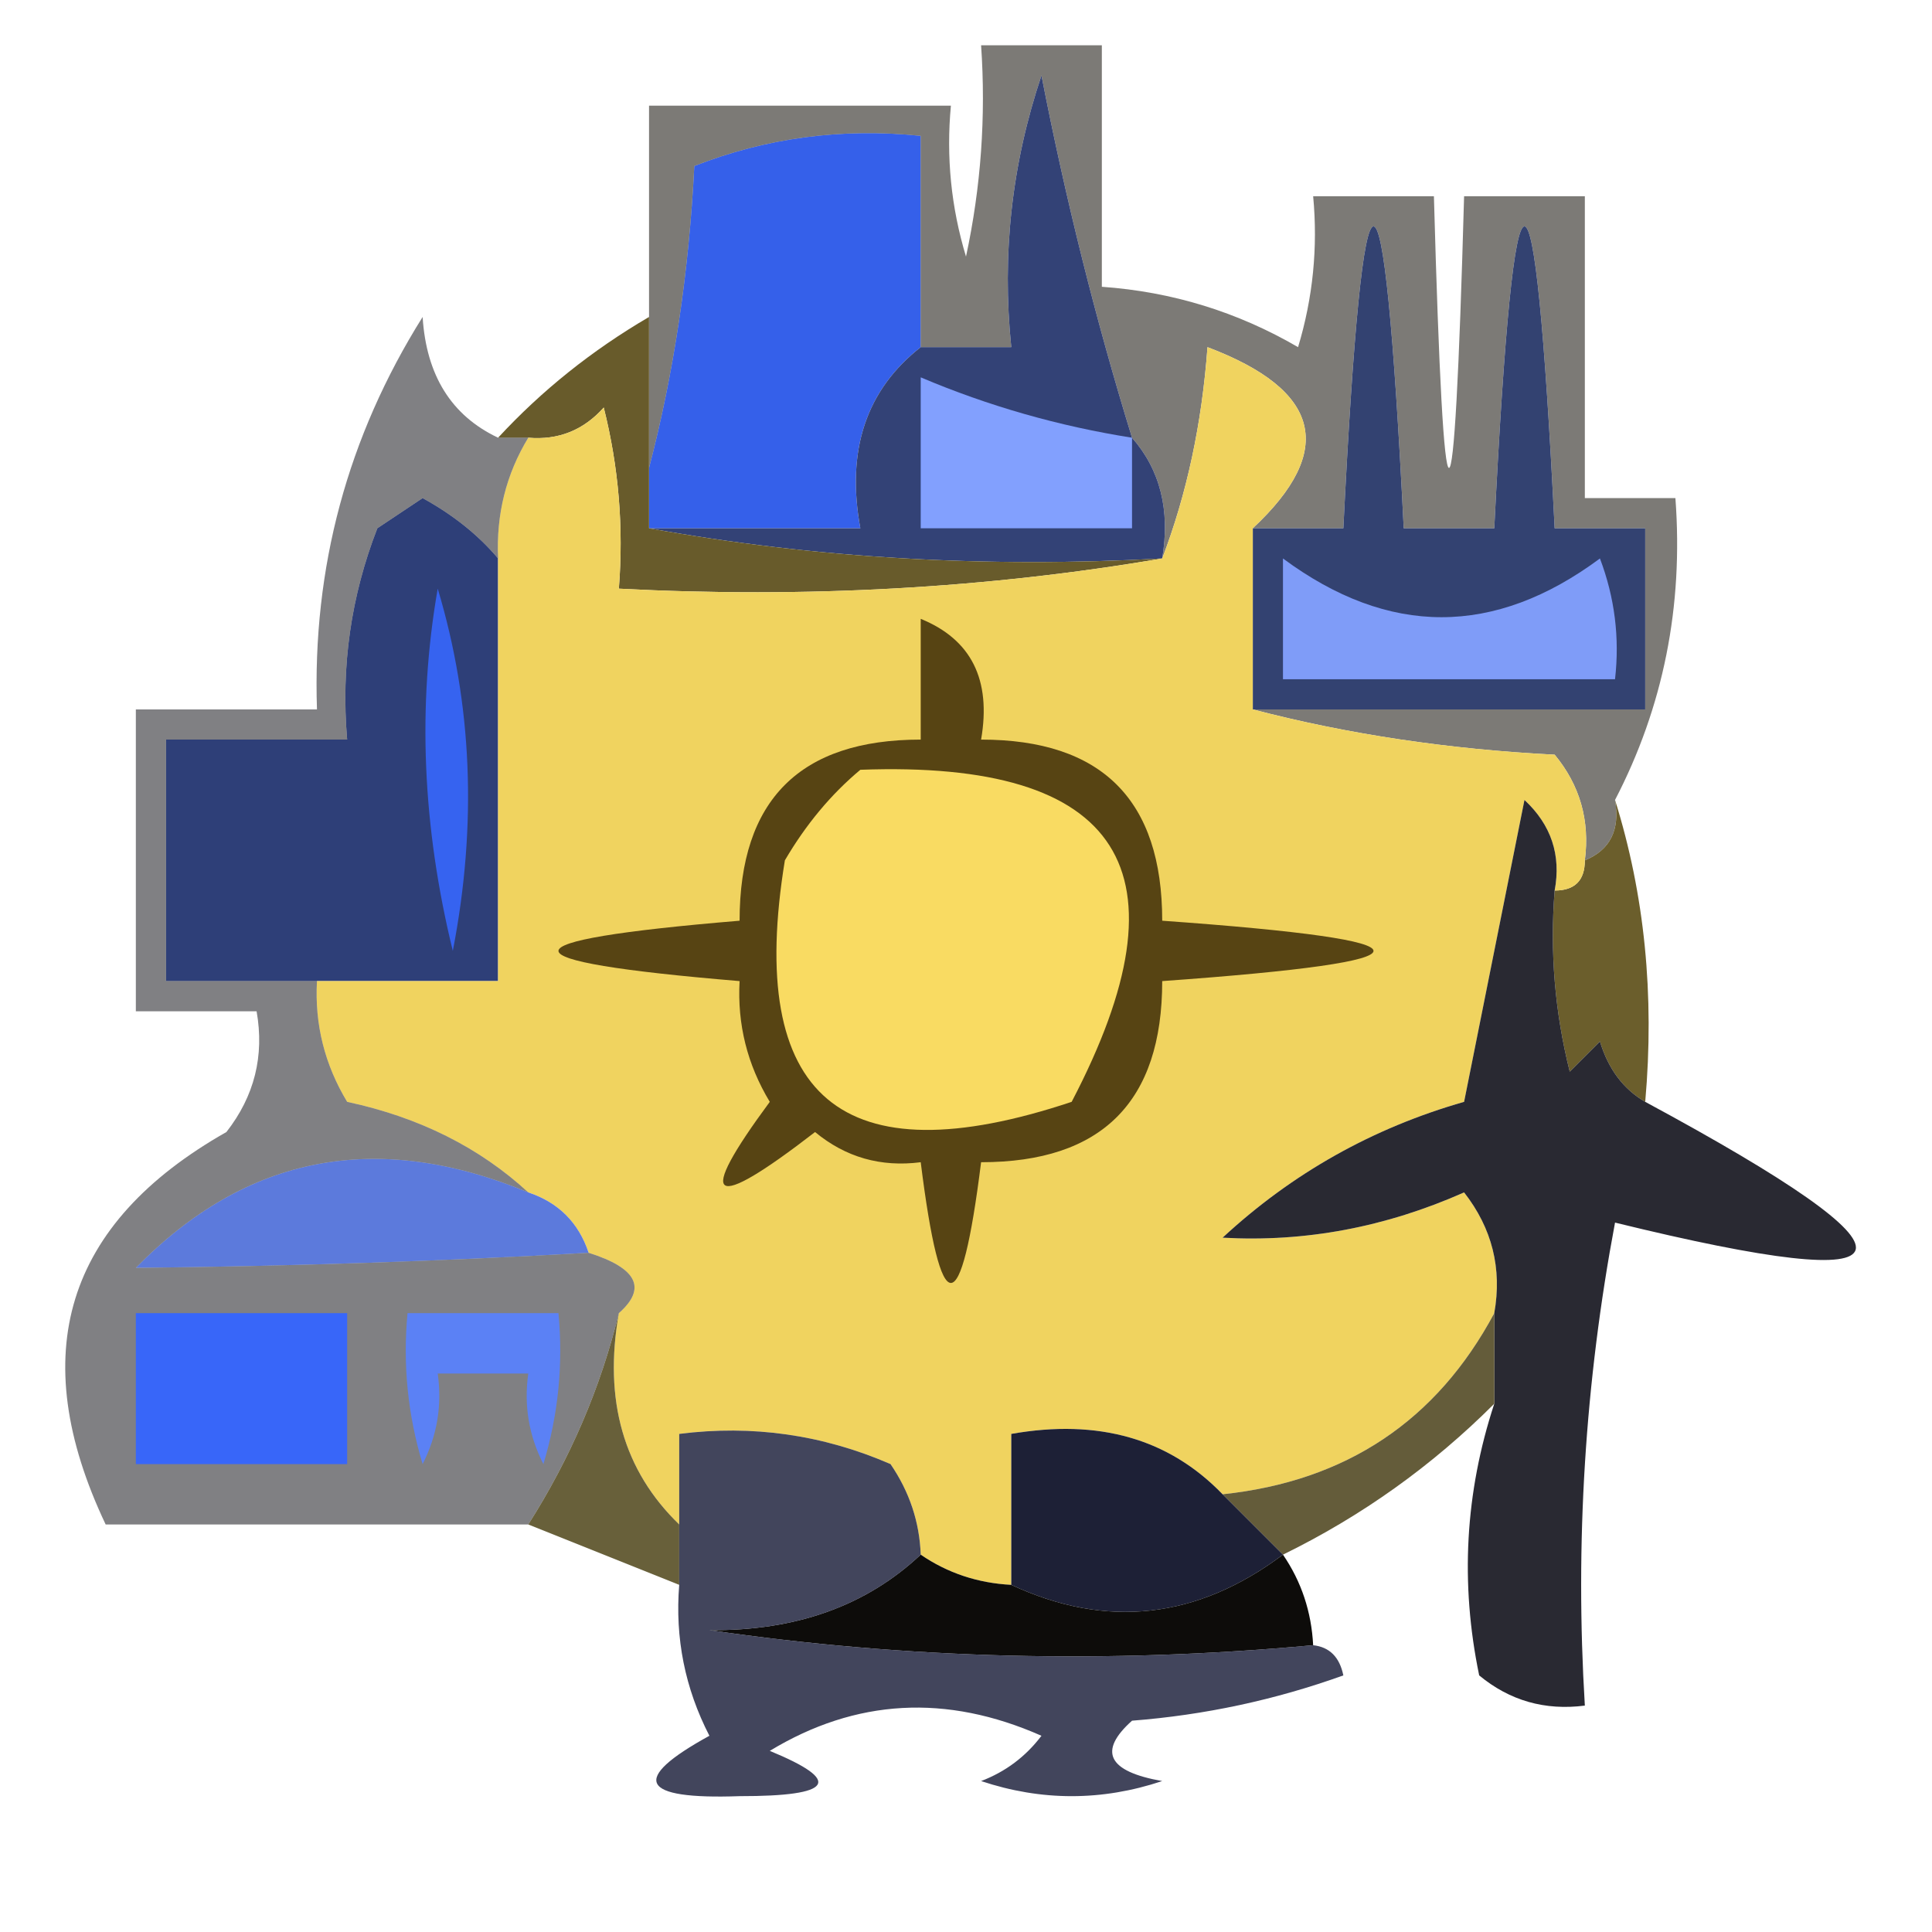 <?xml version="1.0" encoding="UTF-8"?>
<!DOCTYPE svg PUBLIC "-//W3C//DTD SVG 1.1//EN" "http://www.w3.org/Graphics/SVG/1.1/DTD/svg11.dtd">
<svg xmlns="http://www.w3.org/2000/svg" version="1.1" width="64px" height="64px" style="shape-rendering:geometricPrecision; text-rendering:geometricPrecision; image-rendering:optimizeQuality; fill-rule:evenodd; clip-rule:evenodd" xmlns:xlink="http://www.w3.org/1999/xlink">
<g><path style="opacity:1" fill="#3560ea" d="M 30.5,11.5 C 28.692,12.918 28.025,14.918 28.5,17.5C 26.167,17.5 23.833,17.5 21.5,17.5C 21.5,16.833 21.5,16.167 21.5,15.5C 22.321,12.359 22.821,9.025 23,5.5C 25.381,4.565 27.881,4.232 30.5,4.5C 30.5,6.833 30.5,9.167 30.5,11.5 Z"/></g>
<g><path style="opacity:0.584" fill="#1f1c15" d="M 53.5,26.5 C 53.672,27.492 53.338,28.158 52.5,28.5C 52.67,27.178 52.337,26.011 51.5,25C 47.975,24.821 44.641,24.321 41.5,23.5C 45.833,23.5 50.167,23.5 54.5,23.5C 54.5,21.5 54.5,19.5 54.5,17.5C 53.5,17.5 52.5,17.5 51.5,17.5C 50.833,4.167 50.167,4.167 49.5,17.5C 48.5,17.5 47.5,17.5 46.5,17.5C 45.833,4.167 45.167,4.167 44.5,17.5C 43.5,17.5 42.5,17.5 41.5,17.5C 44.262,14.923 43.762,12.923 40,11.5C 39.814,14.036 39.314,16.369 38.5,18.5C 38.768,16.901 38.434,15.568 37.5,14.5C 36.299,10.601 35.299,6.601 34.5,2.5C 33.516,5.428 33.183,8.428 33.5,11.5C 32.5,11.5 31.5,11.5 30.5,11.5C 30.5,9.167 30.5,6.833 30.5,4.5C 27.881,4.232 25.381,4.565 23,5.5C 22.821,9.025 22.321,12.359 21.5,15.5C 21.5,13.833 21.5,12.167 21.5,10.5C 21.5,8.167 21.5,5.833 21.5,3.5C 24.833,3.5 28.167,3.5 31.5,3.5C 31.34,5.199 31.506,6.866 32,8.5C 32.497,6.19 32.663,3.857 32.5,1.5C 33.833,1.5 35.167,1.5 36.5,1.5C 36.5,4.167 36.5,6.833 36.5,9.5C 38.827,9.665 40.993,10.331 43,11.5C 43.493,9.866 43.66,8.199 43.5,6.5C 44.833,6.5 46.167,6.5 47.5,6.5C 47.833,18.5 48.167,18.5 48.5,6.5C 49.833,6.5 51.167,6.5 52.5,6.5C 52.5,9.833 52.5,13.167 52.5,16.5C 53.5,16.5 54.5,16.5 55.5,16.5C 55.768,20.083 55.101,23.416 53.5,26.5 Z"/></g>
<g><path style="opacity:1" fill="#334276" d="M 37.5,14.5 C 38.434,15.568 38.768,16.901 38.5,18.5C 32.642,18.822 26.975,18.489 21.5,17.5C 23.833,17.5 26.167,17.5 28.5,17.5C 28.025,14.918 28.692,12.918 30.5,11.5C 31.5,11.5 32.5,11.5 33.5,11.5C 33.183,8.428 33.516,5.428 34.5,2.5C 35.299,6.601 36.299,10.601 37.5,14.5 Z"/></g>
<g><path style="opacity:1" fill="#82a0fe" d="M 37.5,14.5 C 37.5,15.5 37.5,16.5 37.5,17.5C 35.167,17.5 32.833,17.5 30.5,17.5C 30.5,15.833 30.5,14.167 30.5,12.5C 32.737,13.449 35.071,14.116 37.5,14.5 Z"/></g>
<g><path style="opacity:1" fill="#334271" d="M 41.5,23.5 C 41.5,21.5 41.5,19.5 41.5,17.5C 42.5,17.5 43.5,17.5 44.5,17.5C 45.167,4.167 45.833,4.167 46.5,17.5C 47.5,17.5 48.5,17.5 49.5,17.5C 50.167,4.167 50.833,4.167 51.5,17.5C 52.5,17.5 53.5,17.5 54.5,17.5C 54.5,19.5 54.5,21.5 54.5,23.5C 50.167,23.5 45.833,23.5 41.5,23.5 Z"/></g>
<g><path style="opacity:1" fill="#685b2b" d="M 21.5,10.5 C 21.5,12.167 21.5,13.833 21.5,15.5C 21.5,16.167 21.5,16.833 21.5,17.5C 26.975,18.489 32.642,18.822 38.5,18.5C 32.69,19.49 26.69,19.823 20.5,19.5C 20.662,17.473 20.495,15.473 20,13.5C 19.329,14.252 18.496,14.586 17.5,14.5C 17.167,14.5 16.833,14.5 16.5,14.5C 17.945,12.937 19.611,11.604 21.5,10.5 Z"/></g>
<g><path style="opacity:1" fill="#7f9cf8" d="M 42.5,18.5 C 46.004,21.094 49.504,21.094 53,18.5C 53.49,19.793 53.657,21.127 53.5,22.5C 49.833,22.5 46.167,22.5 42.5,22.5C 42.5,21.167 42.5,19.833 42.5,18.5 Z"/></g>
<g><path style="opacity:1" fill="#2e3f78" d="M 16.5,18.5 C 16.5,23.167 16.5,27.833 16.5,32.5C 14.5,32.5 12.5,32.5 10.5,32.5C 8.833,32.5 7.167,32.5 5.5,32.5C 5.5,29.833 5.5,27.167 5.5,24.5C 7.5,24.5 9.5,24.5 11.5,24.5C 11.292,22.08 11.626,19.747 12.5,17.5C 13,17.167 13.5,16.833 14,16.5C 15.011,17.056 15.844,17.722 16.5,18.5 Z"/></g>
<g><path style="opacity:1" fill="#3663f0" d="M 14.5,19.5 C 15.645,23.311 15.812,27.311 15,31.5C 13.99,27.375 13.823,23.375 14.5,19.5 Z"/></g>
<g><path style="opacity:1" fill="#6b5e2c" d="M 53.5,26.5 C 54.479,29.625 54.813,32.958 54.5,36.5C 53.778,36.083 53.278,35.416 53,34.5C 52.667,34.833 52.333,35.167 52,35.5C 51.505,33.527 51.338,31.527 51.5,29.5C 52.167,29.5 52.5,29.167 52.5,28.5C 53.338,28.158 53.672,27.492 53.5,26.5 Z"/></g>
<g><path style="opacity:1" fill="#f0d35f" d="M 41.5,17.5 C 41.5,19.5 41.5,21.5 41.5,23.5C 44.641,24.321 47.975,24.821 51.5,25C 52.337,26.011 52.67,27.178 52.5,28.5C 52.5,29.167 52.167,29.5 51.5,29.5C 51.719,28.325 51.386,27.325 50.5,26.5C 49.833,29.833 49.167,33.167 48.5,36.5C 45.469,37.367 42.803,38.867 40.5,41C 43.232,41.154 45.898,40.654 48.5,39.5C 49.429,40.689 49.762,42.022 49.5,43.5C 47.59,47.068 44.59,49.068 40.5,49.5C 38.721,47.657 36.388,46.99 33.5,47.5C 33.5,49.167 33.5,50.833 33.5,52.5C 32.391,52.443 31.391,52.11 30.5,51.5C 30.461,50.417 30.127,49.417 29.5,48.5C 27.257,47.526 24.924,47.192 22.5,47.5C 22.5,48.5 22.5,49.5 22.5,50.5C 20.657,48.721 19.99,46.388 20.5,43.5C 21.439,42.673 21.105,42.006 19.5,41.5C 19.167,40.5 18.5,39.833 17.5,39.5C 15.884,38.011 13.884,37.011 11.5,36.5C 10.754,35.264 10.421,33.931 10.5,32.5C 12.5,32.5 14.5,32.5 16.5,32.5C 16.5,27.833 16.5,23.167 16.5,18.5C 16.433,17.041 16.766,15.708 17.5,14.5C 18.496,14.586 19.329,14.252 20,13.5C 20.495,15.473 20.662,17.473 20.5,19.5C 26.69,19.823 32.69,19.49 38.5,18.5C 39.314,16.369 39.814,14.036 40,11.5C 43.762,12.923 44.262,14.923 41.5,17.5 Z"/></g>
<g><path style="opacity:1" fill="#574413" d="M 30.5,20.5 C 32.176,21.183 32.843,22.517 32.5,24.5C 36.5,24.5 38.5,26.5 38.5,30.5C 47.833,31.167 47.833,31.833 38.5,32.5C 38.5,36.5 36.5,38.5 32.5,38.5C 31.833,43.833 31.167,43.833 30.5,38.5C 29.178,38.67 28.011,38.337 27,37.5C 23.524,40.186 23.024,39.852 25.5,36.5C 24.754,35.264 24.421,33.931 24.5,32.5C 16.5,31.833 16.5,31.167 24.5,30.5C 24.5,26.5 26.5,24.5 30.5,24.5C 30.5,23.167 30.5,21.833 30.5,20.5 Z"/></g>
<g><path style="opacity:1" fill="#f9db62" d="M 28.5,25.5 C 37.171,25.178 39.504,28.845 35.5,36.5C 27.878,39.042 24.711,36.375 26,28.5C 26.698,27.309 27.531,26.309 28.5,25.5 Z"/></g>
<g><path style="opacity:0.929" fill="#191923" d="M 51.5,29.5 C 51.338,31.527 51.505,33.527 52,35.5C 52.333,35.167 52.667,34.833 53,34.5C 53.278,35.416 53.778,36.083 54.5,36.5C 64.129,41.692 63.796,43.025 53.5,40.5C 52.505,45.792 52.172,51.125 52.5,56.5C 51.178,56.67 50.011,56.337 49,55.5C 48.366,52.445 48.532,49.445 49.5,46.5C 49.5,45.5 49.5,44.5 49.5,43.5C 49.762,42.022 49.429,40.689 48.5,39.5C 45.898,40.654 43.232,41.154 40.5,41C 42.803,38.867 45.469,37.367 48.5,36.5C 49.167,33.167 49.833,29.833 50.5,26.5C 51.386,27.325 51.719,28.325 51.5,29.5 Z"/></g>
<g><path style="opacity:1" fill="#5c7adc" d="M 17.5,39.5 C 18.5,39.833 19.167,40.5 19.5,41.5C 14.612,41.781 9.612,41.947 4.5,42C 8.158,38.258 12.491,37.425 17.5,39.5 Z"/></g>
<g><path style="opacity:0.532" fill="#111118" d="M 16.5,14.5 C 16.833,14.5 17.167,14.5 17.5,14.5C 16.766,15.708 16.433,17.041 16.5,18.5C 15.844,17.722 15.011,17.056 14,16.5C 13.5,16.833 13,17.167 12.5,17.5C 11.626,19.747 11.292,22.08 11.5,24.5C 9.5,24.5 7.5,24.5 5.5,24.5C 5.5,27.167 5.5,29.833 5.5,32.5C 7.167,32.5 8.833,32.5 10.5,32.5C 10.421,33.931 10.754,35.264 11.5,36.5C 13.884,37.011 15.884,38.011 17.5,39.5C 12.491,37.425 8.158,38.258 4.5,42C 9.612,41.947 14.612,41.781 19.5,41.5C 21.105,42.006 21.439,42.673 20.5,43.5C 19.895,45.974 18.895,48.307 17.5,50.5C 12.833,50.5 8.167,50.5 3.5,50.5C 0.825,44.862 2.158,40.529 7.5,37.5C 8.429,36.311 8.762,34.978 8.5,33.5C 7.167,33.5 5.833,33.5 4.5,33.5C 4.5,30.167 4.5,26.833 4.5,23.5C 6.5,23.5 8.5,23.5 10.5,23.5C 10.344,18.803 11.511,14.47 14,10.5C 14.122,12.437 14.955,13.77 16.5,14.5 Z"/></g>
<g><path style="opacity:1" fill="#3866f9" d="M 4.5,43.5 C 6.833,43.5 9.167,43.5 11.5,43.5C 11.5,45.167 11.5,46.833 11.5,48.5C 9.167,48.5 6.833,48.5 4.5,48.5C 4.5,46.833 4.5,45.167 4.5,43.5 Z"/></g>
<g><path style="opacity:1" fill="#5b81f5" d="M 13.5,43.5 C 15.167,43.5 16.833,43.5 18.5,43.5C 18.66,45.199 18.494,46.866 18,48.5C 17.517,47.552 17.351,46.552 17.5,45.5C 16.5,45.5 15.5,45.5 14.5,45.5C 14.649,46.552 14.483,47.552 14,48.5C 13.507,46.866 13.34,45.199 13.5,43.5 Z"/></g>
<g><path style="opacity:0.894" fill="#564d23" d="M 20.5,43.5 C 19.99,46.388 20.657,48.721 22.5,50.5C 22.5,51.167 22.5,51.833 22.5,52.5C 20.833,51.833 19.167,51.167 17.5,50.5C 18.895,48.307 19.895,45.974 20.5,43.5 Z"/></g>
<g><path style="opacity:0.894" fill="#524923" d="M 49.5,43.5 C 49.5,44.5 49.5,45.5 49.5,46.5C 47.445,48.555 45.112,50.221 42.5,51.5C 41.833,50.833 41.167,50.167 40.5,49.5C 44.59,49.068 47.59,47.068 49.5,43.5 Z"/></g>
<g><path style="opacity:1" fill="#1d2036" d="M 40.5,49.5 C 41.167,50.167 41.833,50.833 42.5,51.5C 39.654,53.633 36.654,53.967 33.5,52.5C 33.5,50.833 33.5,49.167 33.5,47.5C 36.388,46.99 38.721,47.657 40.5,49.5 Z"/></g>
<g><path style="opacity:1" fill="#0d0c0a" d="M 30.5,51.5 C 31.391,52.11 32.391,52.443 33.5,52.5C 36.654,53.967 39.654,53.633 42.5,51.5C 43.11,52.391 43.443,53.391 43.5,54.5C 36.717,55.124 30.051,54.958 23.5,54C 26.361,54.03 28.695,53.197 30.5,51.5 Z"/></g>
<g><path style="opacity:0.827" fill="#1b1f3a" d="M 30.5,51.5 C 28.695,53.197 26.361,54.03 23.5,54C 30.051,54.958 36.717,55.124 43.5,54.5C 44.043,54.56 44.376,54.893 44.5,55.5C 42.234,56.314 39.901,56.814 37.5,57C 36.366,58.016 36.699,58.683 38.5,59C 36.5,59.667 34.5,59.667 32.5,59C 33.308,58.692 33.975,58.192 34.5,57.5C 31.349,56.106 28.349,56.273 25.5,58C 27.935,59.003 27.602,59.503 24.5,59.5C 21.192,59.617 20.859,58.95 23.5,57.5C 22.691,55.929 22.357,54.262 22.5,52.5C 22.5,51.833 22.5,51.167 22.5,50.5C 22.5,49.5 22.5,48.5 22.5,47.5C 24.924,47.192 27.257,47.526 29.5,48.5C 30.127,49.417 30.461,50.417 30.5,51.5 Z"/></g>
</svg>
